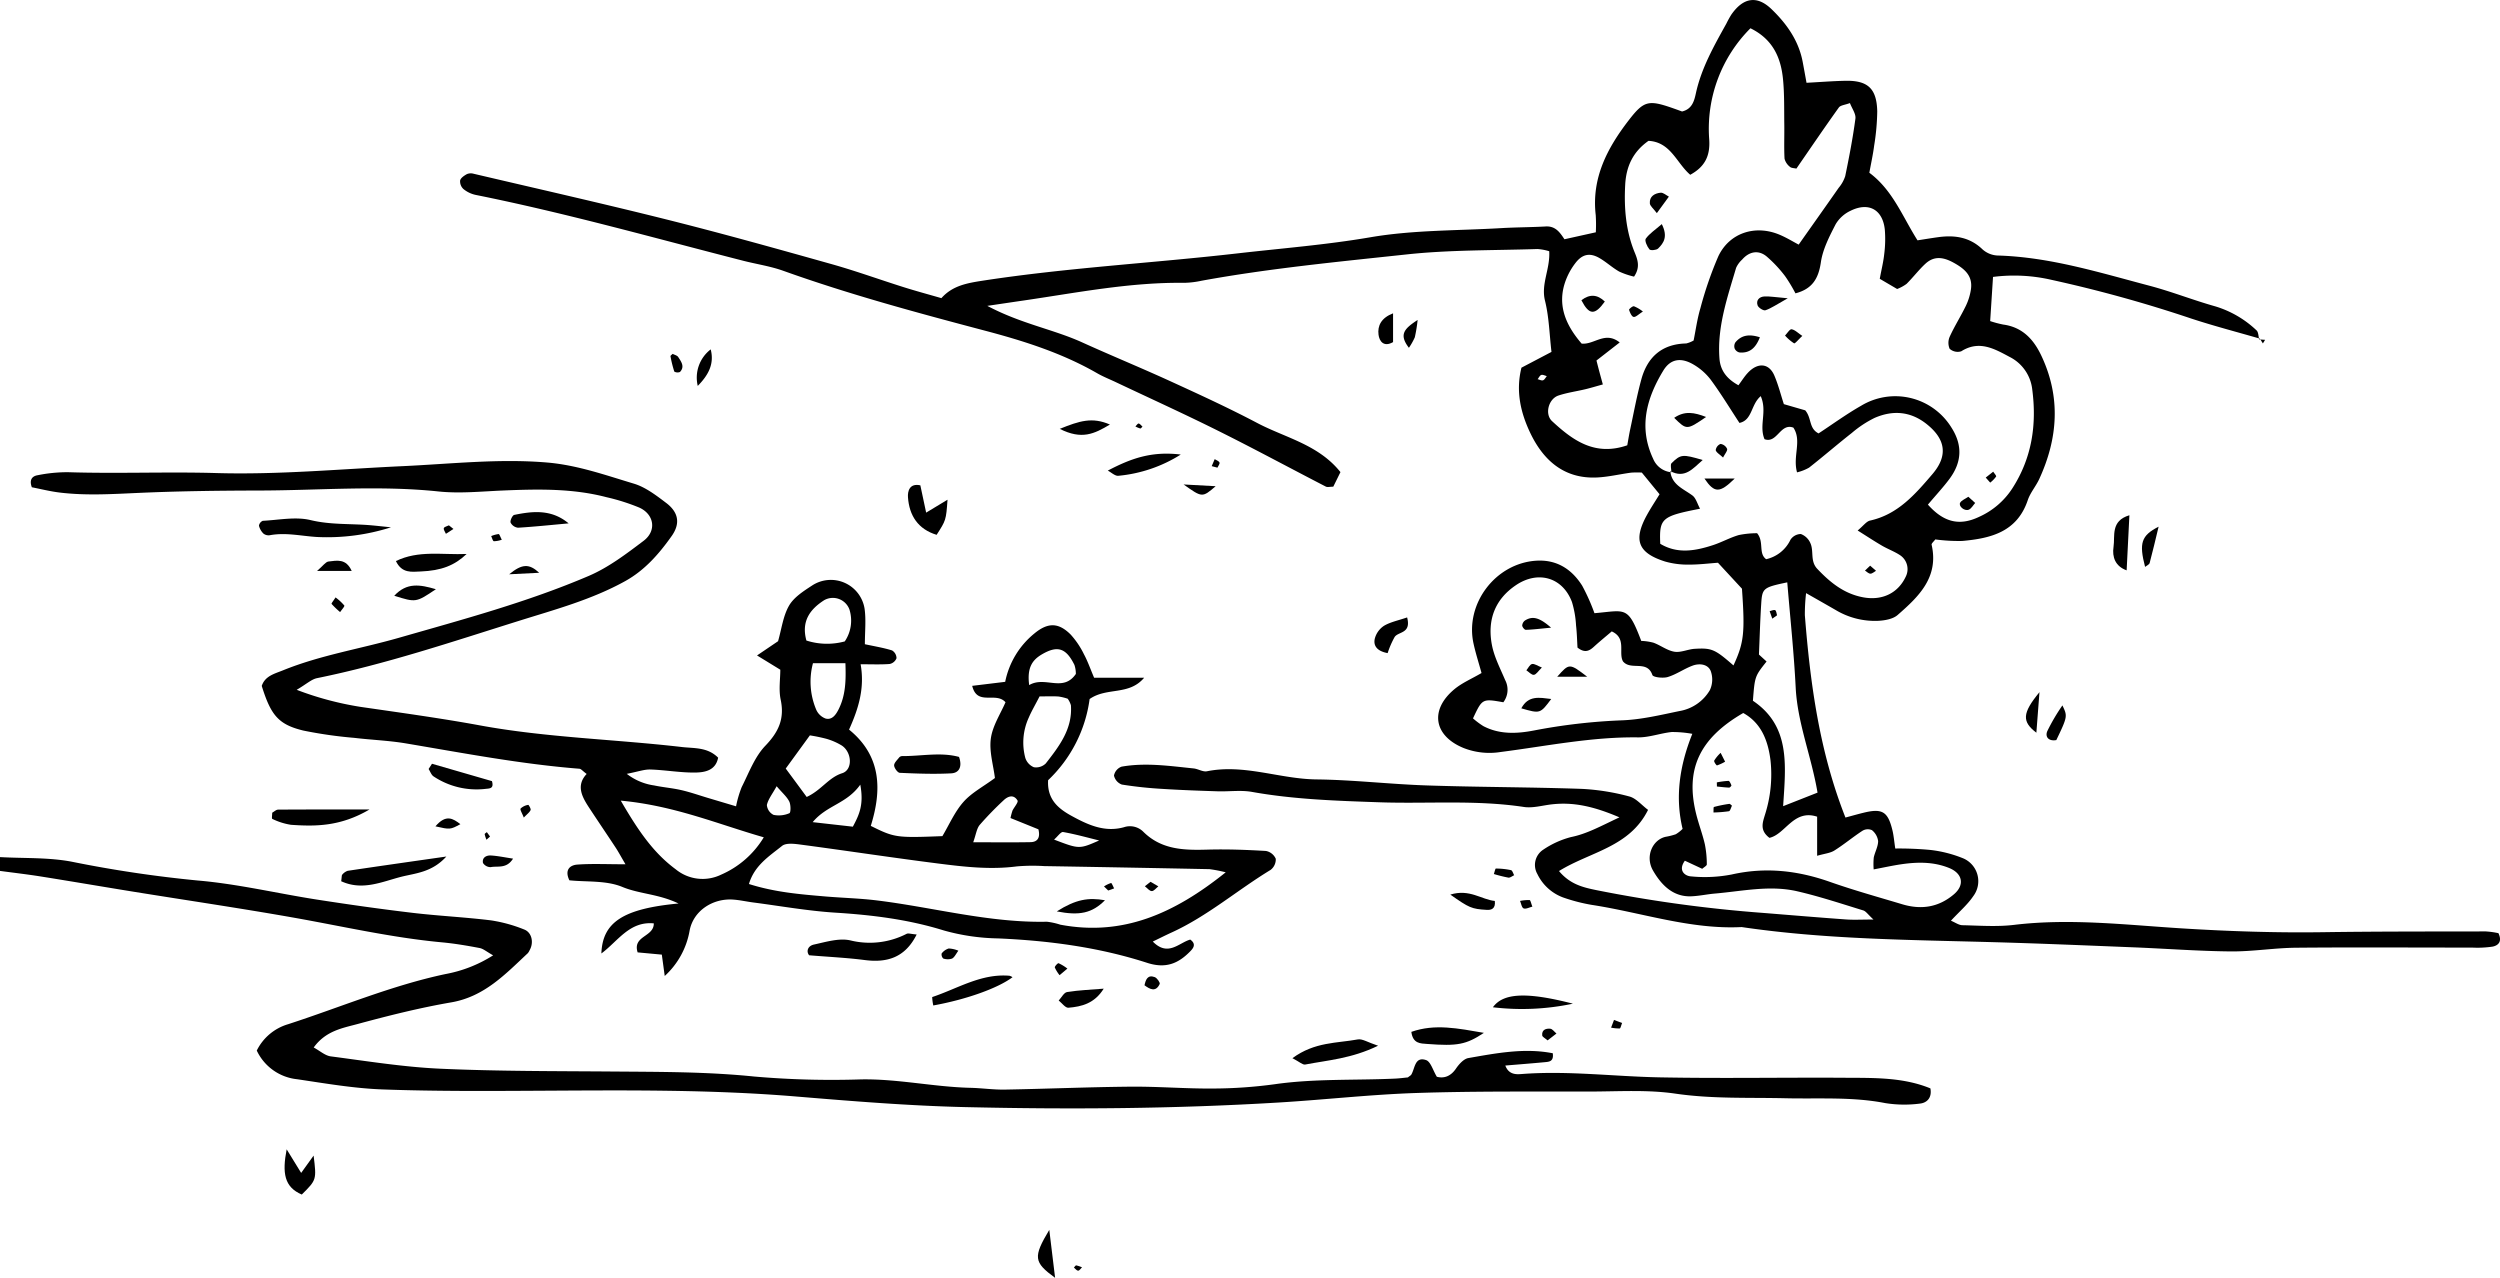 <svg xmlns="http://www.w3.org/2000/svg" width="634.347" height="324.231" viewBox="0 0 634.347 324.231">
  <g id="Group_112" data-name="Group 112" transform="translate(3412.843 1362.088)">
    <path id="Path_914" data-name="Path 914" d="M-3412.842-1277.9c6.091.346,12.307.041,18.248,1.178a310.878,310.878,0,0,0,31.979,4.766c10.113.868,20.093,3.262,30.157,4.831,8.061,1.255,16.146,2.4,24.247,3.363,6.642.79,13.343,1.1,19.979,1.919a37.275,37.275,0,0,1,8.38,2.307c1.991.749,2.5,3.361,1.395,5.262a3.188,3.188,0,0,1-.447.746c-5.711,5.337-11.035,11.036-19.423,12.485-8.024,1.387-15.96,3.376-23.823,5.508-3.815,1.033-8.055,1.728-11.093,5.947,1.594.86,2.894,2.066,4.324,2.252,9.254,1.209,18.513,2.713,27.814,3.131,14.572.656,29.179.6,43.771.713,11.938.1,23.852.046,35.778,1.263a226.745,226.745,0,0,0,27.13.736c9.372-.173,18.517,1.915,27.827,2.136,2.906.07,5.813.5,8.711.452,10.671-.191,21.341-.651,32.015-.744,6.938-.059,13.883.532,20.821.473a118.364,118.364,0,0,0,15.657-1.093c10.16-1.452,20.382-.956,30.57-1.428,1.152-.054,2.3-.214,3.22-.3.443-.365.749-.5.886-.742.93-1.609.868-4.629,3.735-3.65,1.17.4,1.73,2.594,2.726,4.229,1.811.47,3.5-.083,4.864-2.085.76-1.111,1.953-2.457,3.134-2.661,7.1-1.24,14.238-2.63,21.418-1.219.3,2.162-.992,2.165-2.1,2.271-3.185.3-6.375.548-9.942.847.9,2.441,2.965,2.242,4.182,2.149,11.7-.886,23.31.62,34.957.847,15.761.307,31.532,0,47.3.105,7.254.044,14.577-.124,21.421,2.695.449,2.392-.889,3.687-2.7,3.862a30.712,30.712,0,0,1-8.722-.124c-8.408-1.646-16.876-1.035-25.331-1.235-9.315-.22-18.613.191-27.949-1.173-7.166-1.046-14.574-.537-21.872-.527-14.6.021-29.21-.118-43.8.362-11.646.385-23.257,1.708-34.895,2.413-26.533,1.607-53.1,1.785-79.661,1.17-14.278-.333-28.551-1.5-42.792-2.682-21.842-1.821-43.707-1.591-65.585-1.47-13.139.075-26.293.147-39.418-.331-7.254-.261-14.487-1.521-21.692-2.588a12.762,12.762,0,0,1-10.247-7.277,12.924,12.924,0,0,1,7.933-6.68c13.3-4.317,26.23-9.824,39.974-12.736a33.865,33.865,0,0,0,12.064-4.746c-1.653-.922-2.485-1.676-3.426-1.854-3.151-.6-6.329-1.142-9.521-1.439-12.8-1.183-25.3-4.087-37.92-6.316-13.5-2.382-27.058-4.379-40.586-6.567-7.769-1.258-15.521-2.591-23.292-3.828-3.448-.55-6.923-.948-10.387-1.416Z" transform="translate(-0.001 133.291)" fill="#000"/>
    <path id="Path_915" data-name="Path 915" d="M-2910.967-1276.162c-5.822-1.692-11.7-3.216-17.457-5.11a338.523,338.523,0,0,0-35.376-9.8,42.159,42.159,0,0,0-14.882-.749l-.722,11.207a27.243,27.243,0,0,0,3.3.878c4.88.656,7.729,3.748,9.7,7.933,4.949,10.5,4.208,20.922-.54,31.247-.85,1.852-2.281,3.475-2.921,5.379-2.716,8.08-9.394,9.7-16.611,10.351a44.834,44.834,0,0,1-6.851-.39c-.386.535-1.008,1.023-.933,1.354,1.878,8.249-3.283,13.159-8.629,17.824-1.175,1.028-3.205,1.38-4.874,1.475a19.331,19.331,0,0,1-10.871-2.756c-2.219-1.279-4.45-2.544-7.48-4.272a46.089,46.089,0,0,0-.312,5.613c1.374,17.378,3.688,34.567,10.3,51.333,1.809-.483,3.157-.868,4.518-1.2,4.808-1.188,6.241-.354,7.4,4.422.334,1.374.445,2.806.722,4.637a85.962,85.962,0,0,1,8.85.356,31.52,31.52,0,0,1,8.373,2.131,6.3,6.3,0,0,1,2.58,9.586c-1.428,2.134-3.469,3.857-5.675,6.244,1.09.45,1.989,1.124,2.9,1.144,4.379.093,8.812.434,13.134-.088,14.288-1.715,28.507.021,42.691.9,11.961.744,23.878,1.136,35.846.958,13.715-.2,27.435-.168,41.152-.194a21.017,21.017,0,0,1,3.193.444c1.025,2.118-.029,3.115-1.465,3.41a26.274,26.274,0,0,1-5.21.246c-14.882.008-29.765-.1-44.644.036-5.533.049-11.067.987-16.593.938-8.168-.075-16.331-.7-24.5-1.031-11.955-.478-23.914-.989-35.874-1.32-21.284-.592-42.594-.708-63.725-3.828-13.032.656-25.329-3.674-37.977-5.619a44.141,44.141,0,0,1-6.789-1.708,11.746,11.746,0,0,1-7.078-6.133,4.624,4.624,0,0,1,1.482-6.174,22.7,22.7,0,0,1,7.042-3.2c4.054-.824,7.411-2.718,12.3-5.006-6.6-2.826-11.8-3.955-17.38-3.273-2.291.281-4.665.971-6.877.636-12.2-1.844-24.479-.76-36.713-1.188-10.788-.377-21.565-.716-32.243-2.627-2.82-.507-5.8-.062-8.707-.155-4.646-.15-9.29-.312-13.927-.607a102.3,102.3,0,0,1-10.408-1.106,3.153,3.153,0,0,1-2-2.286,3.021,3.021,0,0,1,1.917-2.255c6.1-1.083,12.2-.173,18.282.447,1.152.116,2.355.93,3.395.72,9.457-1.9,18.457,1.963,27.772,2.069s18.639,1.214,27.967,1.524c13.123.439,26.259.423,39.383.876a57.056,57.056,0,0,1,12.032,1.922c1.726.442,3.118,2.181,4.769,3.407-4.722,9.491-14.637,10.594-22.6,15.518,2.8,3.376,6.13,4.154,9.429,4.833a347.847,347.847,0,0,0,42.47,5.8c6.972.56,13.941,1.149,20.917,1.65,1.991.145,4,.023,6.98.023-1.4-1.276-1.9-2.1-2.6-2.315-5.564-1.708-11.106-3.552-16.769-4.859-6.946-1.6-13.921-.013-20.87.584-2.023.176-4.03.625-6.05.7-4.732.157-7.647-3.079-9.644-6.531-2.077-3.583-.127-7.853,3.229-8.577a16.153,16.153,0,0,0,2.54-.643,9.109,9.109,0,0,0,1.733-1.361c-1.909-7.895-.848-15.854,2.465-24.117a28.387,28.387,0,0,0-5.225-.46c-2.885.3-5.742,1.4-8.6,1.359-11.757-.15-23.227,2.224-34.789,3.707a17.969,17.969,0,0,1-9.4-1c-7.569-3.079-8.69-9.628-2.39-14.9,1.947-1.633,4.405-2.661,6.918-4.136-.689-2.521-1.49-4.986-2.036-7.5-2.2-10.093,5.6-20.344,15.9-21,5.216-.331,9.026,2.144,11.679,6.347a50.212,50.212,0,0,1,3.11,6.97c7.932-.667,8.45-2.01,11.876,7.034a13.881,13.881,0,0,1,3.112.46c1.809.666,3.459,1.981,5.3,2.284,1.63.269,3.416-.63,5.148-.736,4.371-.264,5.167.142,9.84,4.216,2.664-5.781,2.942-8.272,2.152-19.473-1.865-2.015-3.826-4.139-6.087-6.582-2.285.16-4.852.491-7.411.47a20.714,20.714,0,0,1-6.017-.785c-6.879-2.185-8.1-5.425-4.608-11.782.964-1.757,2.08-3.431,3.214-5.285l-4.5-5.5a21.947,21.947,0,0,0-2.721.018c-2.862.383-5.7,1.075-8.576,1.222-8.44.431-13.746-4.394-17.058-11.4-2.359-4.994-3.685-10.447-2.186-16.456,2.4-1.258,4.924-2.586,7.618-4-.52-4.423-.612-8.83-1.646-13-1.06-4.286,1.34-7.99,1.074-12.547a13.248,13.248,0,0,0-2.971-.561c-11.08.369-22.225.189-33.219,1.372-17.383,1.87-34.812,3.534-52.04,6.678a22.912,22.912,0,0,1-4.337.527c-13.8-.173-27.285,2.516-40.845,4.492-2.506.364-5.007.739-9.171,1.354,8.615,4.57,16.722,5.928,24.037,9.25,7.422,3.369,14.971,6.461,22.382,9.855,7.427,3.4,14.864,6.81,22.085,10.62,7.111,3.751,15.5,5.443,21.107,12.457l-1.821,3.7c-.845,0-1.478.191-1.9-.029-9.069-4.681-18.052-9.537-27.187-14.089-8.613-4.3-17.38-8.282-26.081-12.4-1.578-.749-3.218-1.392-4.73-2.26-8.922-5.135-18.6-8.2-28.493-10.813-17.194-4.547-34.368-9.176-51.139-15.18-3.272-1.173-6.781-1.687-10.168-2.552-22.6-5.781-45.065-12.129-67.961-16.724a7.28,7.28,0,0,1-3.054-1.48,2.638,2.638,0,0,1-.837-2.178c.158-.651,1.041-1.235,1.733-1.615a2.618,2.618,0,0,1,1.705-.08c16.453,3.865,32.942,7.587,49.333,11.7,13.859,3.479,27.629,7.334,41.387,11.2,6.175,1.733,12.217,3.929,18.337,5.859,3.051.961,6.14,1.8,9.617,2.8,2.852-3.2,6.533-3.826,10.7-4.464,21.366-3.271,42.934-4.428,64.364-6.885,11.264-1.292,22.568-2.175,33.8-4.1,10.857-1.86,22.072-1.664,33.131-2.315,3.779-.222,7.571-.214,11.352-.424,2.451-.137,3.58,1.472,4.745,3.247l7.964-1.767a38.515,38.515,0,0,0-.023-4.348c-1.1-9.411,2.928-17.029,8.4-24.115,3.811-4.934,4.988-5.19,11.19-3.023.812.284,1.62.581,2.314.832,2.6-.62,3.1-2.757,3.526-4.7,1.408-6.388,4.591-11.963,7.706-17.584a25.7,25.7,0,0,1,1.267-2.294c3.029-4.348,6.517-4.942,10.208-1.382,3.818,3.681,6.867,7.951,7.895,13.342.318,1.671.615,3.343.979,5.335,3.573-.191,6.709-.442,9.851-.506,5.692-.116,7.964,1.961,8.093,7.75a58.4,58.4,0,0,1-.777,8.662c-.294,2.3-.8,4.567-1.228,6.923,5.96,4.42,8.417,11.157,12.225,17.148,1.785-.277,3.469-.558,5.161-.793,4.229-.592,8.089-.054,11.364,3.115a6.129,6.129,0,0,0,3.776,1.529c13.286.375,25.854,4.322,38.533,7.662,5.631,1.485,11.082,3.655,16.692,5.231a26.137,26.137,0,0,1,10.486,6.094c.511.457.472,1.527.689,2.312Zm-149.605,33.612c.349,3.456,3.291,4.469,5.605,6.174.907.667,1.248,2.1,1.948,3.369-9.8,1.912-10.364,2.434-10.1,8.9,4.4,2.64,8.931,1.8,13.428.323,2.214-.726,4.288-1.9,6.518-2.544a23.143,23.143,0,0,1,4.63-.462c1.839,2.2.255,5.1,2.3,6.593a9.008,9.008,0,0,0,6.154-4.913,3.2,3.2,0,0,1,2.645-1.478,4.247,4.247,0,0,1,2.393,2.255c.981,2.043-.1,4.6,1.772,6.577,3.272,3.457,6.791,6.327,11.65,7.231,4.75.883,8.807-.995,10.8-5.231a4.247,4.247,0,0,0-1.4-5.43c-1.437-.963-3.11-1.56-4.613-2.434-1.92-1.119-3.775-2.345-6.187-3.859,1.46-1.2,2.206-2.312,3.149-2.521,7.07-1.558,11.47-6.7,15.814-11.775,4.022-4.7,3.354-8.876-1.444-12.7-4.086-3.26-8.565-3.578-13.166-1.6a27.6,27.6,0,0,0-5.818,3.831c-3.671,2.878-7.2,5.942-10.87,8.82a11.744,11.744,0,0,1-3.044,1.191c-1.151-4.113,1.287-7.985-.927-11.343-3.335-1.271-4.117,4.12-7.326,2.924-1.465-3.469.752-7.014-.961-10.917-2.539,2.144-2.085,6.079-5.4,6.792-2.459-3.749-4.694-7.445-7.246-10.907a15.015,15.015,0,0,0-4.485-3.949c-3.13-1.809-5.786-1.406-7.6,1.594-4.231,6.969-6.324,14.358-2.575,22.338a5.559,5.559,0,0,0,4.639,3.449Zm65.372,8.507c4.015,4.495,7.993,5.456,12.925,3.128a19.575,19.575,0,0,0,8.486-7.241c4.988-7.74,6.233-16.195,5.058-25.125a10.525,10.525,0,0,0-5.771-8.261c-3.895-2.085-7.713-4.271-12.257-1.4a3.044,3.044,0,0,1-2.933-.654,3.872,3.872,0,0,1,.08-3.185c1.209-2.635,2.78-5.1,4.046-7.719a14.62,14.62,0,0,0,1.273-4.126c.524-3.459-1.568-5.239-4.335-6.776-2.575-1.431-4.965-1.85-7.22.243-1.705,1.578-3.118,3.461-4.77,5.1a10.16,10.16,0,0,1-2.395,1.3c-1.454-.853-2.883-1.692-4.409-2.586.447-2.4.94-4.366,1.145-6.357a29.875,29.875,0,0,0,.142-6.094c-.527-5.1-4.071-7.094-8.683-4.818a8.672,8.672,0,0,0-3.781,3.4c-1.581,3.076-3.273,6.326-3.762,9.674-.6,4.136-2.186,6.778-6.453,7.884a37.755,37.755,0,0,0-2.624-4.356,32.211,32.211,0,0,0-4.733-5.042c-2.063-1.677-4.389-1.214-6.166.829a6.476,6.476,0,0,0-1.535,2.1c-2.211,7.528-4.84,15-4.22,23.04.24,3.09,1.949,5.185,4.814,6.753.917-1.235,1.526-2.222,2.3-3.064,2.552-2.808,5.458-2.591,6.822.625,1.008,2.371,1.64,4.9,2.4,7.228l5.427,1.573c1.692,2,.871,4.573,3.382,5.856,3.508-2.3,7.017-4.864,10.765-7a16.743,16.743,0,0,1,22.974,5.554c2.864,4.5,2.583,8.788-.491,12.947C-2991.252-1238.513-2993.043-1236.6-2995.2-1234.044Zm-45.031-120.872a36.071,36.071,0,0,0-10.476,28.039c.346,4.42-1.167,7.146-4.8,9.137-3.49-2.979-4.937-8.305-10.595-8.61-3.916,2.754-5.665,6.453-5.912,11.155-.315,5.908.155,11.669,2.409,17.158.822,2,1.408,3.808-.162,6.138a19.733,19.733,0,0,1-3.762-1.279c-1.764-1-3.28-2.434-5.04-3.444-2.472-1.421-4.381-.953-6.1,1.312a16.91,16.91,0,0,0-1.826,2.958c-3.219,6.737-.966,12.351,3.428,17.45,3.229.323,5.924-3.252,9.659-.294-2.054,1.6-3.929,3.053-5.895,4.585.227.878.434,1.7.65,2.524.281,1.049.571,2.1.967,3.547-1.765.486-3.1.894-4.454,1.219-2.263.54-4.593.858-6.789,1.586-2.547.842-3.573,4.717-1.638,6.51,5.239,4.854,10.834,8.972,19.083,6.123.229-1.271.446-2.679.744-4.066.919-4.257,1.689-8.558,2.849-12.749,1.568-5.65,5.268-8.889,11.354-9.023a7.012,7.012,0,0,0,1.883-.749c.532-2.6.907-5.464,1.723-8.194a93.364,93.364,0,0,1,4.539-13.154c2.813-5.968,9.356-8.086,15.516-5.51,1.818.76,3.516,1.813,4.883,2.527,3.5-4.97,6.845-9.675,10.146-14.407a8.828,8.828,0,0,0,1.663-2.968c1-4.841,1.94-9.7,2.589-14.6.158-1.2-.871-2.55-1.393-3.942-1.268.48-2.4.548-2.815,1.126-3.666,5.12-7.205,10.333-10.775,15.508-.578-.145-1.276-.116-1.63-.452a3.836,3.836,0,0,1-1.374-2.072c-.152-2.9-.021-5.823-.062-8.734-.054-3.787.047-7.592-.317-11.354C-3032.485-1347.352-3034.457-1352.085-3040.232-1354.916Zm-16.642,211.223c-1.8,2.485.025,3.865,1.493,3.97a35.93,35.93,0,0,0,10.388-.473c8.559-1.933,16.729-1.016,24.905,1.865,6.04,2.128,12.225,3.846,18.362,5.686,4.792,1.436,9.2.814,13.128-2.531,2.749-2.343,2.247-5.275-1.263-6.688-3.922-1.581-7.99-1.524-12.075-.93-2.214.323-4.4.811-7.031,1.307a17.423,17.423,0,0,1,.028-3.043c.31-1.4,1.1-2.761,1.105-4.141a4.255,4.255,0,0,0-1.573-2.777,2.606,2.606,0,0,0-2.387.15c-2.437,1.583-4.679,3.472-7.138,5.017-1.064.672-2.48.785-4.379,1.338v-9.922c-6-1.956-8.011,4.441-12.1,5.371-2.552-1.917-1.7-3.95-1.149-5.823a33.574,33.574,0,0,0,1.418-13.839c-.625-4.981-2.324-9.478-6.92-12.015-11.2,6.481-14.769,14.392-11.917,25.727.638,2.539,1.584,5.007,2.173,7.556a26.014,26.014,0,0,1,.5,5.13c.009.341-.713.706-1.162,1.119Zm-53.758-36.115a19.724,19.724,0,0,0,2.616,1.956c4.09,2.157,8.51,1.95,12.795,1.126a147.6,147.6,0,0,1,22.431-2.589c4.88-.183,9.75-1.361,14.567-2.356a11.069,11.069,0,0,0,7.69-5.3,6.332,6.332,0,0,0,.215-4.867c-.721-1.754-2.862-1.987-4.575-1.359-2.168.8-4.12,2.224-6.313,2.891-1.2.367-3.71.075-3.911-.509-1.344-3.909-5.448-1.036-7.455-3.454-1.23-2.2.98-5.864-2.853-7.608-1.444,1.235-3.01,2.506-4.5,3.865-1.162,1.064-2.307,1.733-4.192.243-.1-1.627-.14-3.63-.367-5.606a25.079,25.079,0,0,0-1.041-5.97c-2.358-6.252-8.579-8.044-14.18-4.286-5.477,3.679-7.306,8.974-6.13,15.177.584,3.074,2.118,5.98,3.354,8.907a5.275,5.275,0,0,1-.45,5.65C-3108.274-1184.84-3108.274-1184.84-3110.631-1179.808Zm71.024-4.472c9.565,6.451,8.334,16.319,7.67,26.748l8.726-3.438c-1.562-9.256-5.089-17.634-5.543-26.66-.447-8.9-1.4-17.768-2.137-26.693-6.058,1.276-6.354,1.459-6.605,5.352-.276,4.327-.395,8.664-.581,12.963l1.933,1.769C-3039.126-1190.477-3039.126-1190.477-3039.607-1184.28Zm-52.293-82.376c-.474-.114-1.011-.421-1.4-.292s-.628.7-.933,1.075c.462.108.992.408,1.371.279C-3092.466-1265.73-3092.213-1266.281-3091.9-1266.656Z" transform="translate(71.545 0)" fill="#000"/>
    <path id="Path_916" data-name="Path 916" d="M-3248.97-1186.153l-.738-5.42-6.136-.568c-1.346-4.265,4.146-3.865,4.1-7.362-6.185-.581-9.075,4.5-13.3,7.638.285-7.943,5.544-11.359,19.576-12.681-5.109-2.444-9.937-2.405-14.252-4.2-4.084-1.7-9.069-1.225-13.446-1.684-1.28-2.679.182-3.852,2-3.986,3.735-.274,7.5-.08,12.237-.08-1.139-1.943-1.768-3.124-2.5-4.24-2.236-3.4-4.53-6.771-6.765-10.178-1.819-2.772-3.3-5.616-.584-8.5-1-.733-1.4-1.289-1.847-1.323-14.828-1.173-29.411-3.973-44.048-6.435-4.3-.726-8.7-.876-13.043-1.4a110.7,110.7,0,0,1-12.971-1.857c-6.312-1.532-8.23-3.9-10.535-11.325.845-2.544,3.222-3.074,5.363-3.945,9.5-3.867,19.636-5.453,29.432-8.264,16.245-4.66,32.605-9.042,48.17-15.7,5.007-2.142,9.538-5.588,13.929-8.91,3.349-2.529,2.7-6.709-1.092-8.427a51.931,51.931,0,0,0-8.313-2.635c-8.579-2.25-17.326-2.074-26.091-1.71-5.521.227-11.106.821-16.56.25-15.153-1.589-30.284-.266-45.419-.237-10.2.021-20.411.147-30.6.6-6.7.3-13.385.726-20.062-.083-2.5-.3-4.955-.93-7.094-1.343-.821-2.227.455-2.878,1.434-3.051a38.08,38.08,0,0,1,7.766-.772c12.542.4,25.076-.15,37.634.217,15.706.457,31.47-1.026,47.2-1.749,12.229-.561,24.425-1.963,36.7-.927,7.634.643,14.79,3.193,22.013,5.36,2.963.891,5.668,2.971,8.2,4.887,3.085,2.33,3.707,5.162,1.39,8.427-3.175,4.474-6.771,8.635-11.761,11.407-8.492,4.712-17.8,7.218-26.942,10.083-16.948,5.308-33.8,11-51.265,14.549-1.429.292-2.671,1.5-5.17,2.96a79.952,79.952,0,0,0,16.247,4.338c10.093,1.47,20.206,2.847,30.235,4.688,16.956,3.116,34.184,3.508,51.249,5.49,3.16.367,6.489,0,9.207,2.7-.612,3.257-3.374,3.75-5.841,3.779-3.771.047-7.546-.648-11.325-.772-1.583-.052-3.187.558-6.012,1.1a14.572,14.572,0,0,0,6.926,2.939c2.281.483,4.627.664,6.9,1.186s4.479,1.3,6.714,1.969,4.461,1.33,7.189,2.144a27.385,27.385,0,0,1,1.426-4.867c1.831-3.617,3.3-7.686,6.019-10.514,3.385-3.521,4.894-6.872,3.875-11.682-.526-2.49-.093-5.185-.093-7.595l-5.905-3.622,5.337-3.614c.889-3.082,1.266-6.376,2.78-9.013,1.224-2.129,3.673-3.694,5.841-5.107a8.664,8.664,0,0,1,13.337,5.916c.391,2.823.067,5.748.067,8.969,2.47.532,4.728.9,6.89,1.571a2.332,2.332,0,0,1,1.139,1.979,2.365,2.365,0,0,1-1.73,1.465c-2.3.178-4.614.07-7.378.07,1.075,6.05-.524,11.232-2.935,16.58,8.29,6.727,8.326,15.425,5.516,24.43,6.029,2.994,6.489,3.056,18.168,2.6,1.724-2.888,3.112-6.153,5.342-8.675,2.069-2.341,5.035-3.888,7.988-6.068-.4-3.268-1.493-6.774-1.031-10.062.458-3.252,2.485-6.288,3.715-9.166-2.482-2.779-7.179,1.054-8.452-4.162l8.372-1.018a21.157,21.157,0,0,1,7.394-12.258c3.4-2.818,6.12-2.852,9.235.277a21.316,21.316,0,0,1,3.366,5.006c.955,1.77,1.617,3.7,2.57,5.937h12.694c-3.862,4.588-9.435,2.33-13.836,5.4a34.734,34.734,0,0,1-10.532,20.6c-.271,4.794,2.475,7.148,5.965,9.059,4.156,2.281,8.391,4.224,13.278,2.87a4.784,4.784,0,0,1,4.869,1.109c4.624,4.616,10.338,4.75,16.3,4.577,4.945-.145,9.91.049,14.852.336a3.416,3.416,0,0,1,2.5,1.984,3.341,3.341,0,0,1-1.327,2.834c-8.466,5.146-16.024,11.733-25.118,15.88-1.542.705-3.058,1.47-4.755,2.289,3.854,3.935,6.623.308,9.5-.5,1.65,1.165.708,2.255-.008,2.986-3.03,3.105-6.213,4.444-10.928,2.917-12.247-3.96-24.987-5.645-37.821-6.2a53.87,53.87,0,0,1-13.788-2.023c-8.977-2.79-18.152-3.924-27.5-4.51-6.972-.437-13.893-1.684-20.836-2.586-1.729-.222-3.446-.625-5.18-.736-5.123-.323-10,2.842-10.961,7.853A20.29,20.29,0,0,1-3248.97-1186.153Zm142.342-26.306a34.2,34.2,0,0,0-4.126-.8q-20.947-.423-41.9-.775a47.724,47.724,0,0,0-6.984.075c-6.72.881-13.369.106-19.987-.736-11.537-1.465-23.035-3.221-34.562-4.756-1.674-.222-3.958-.561-5.027.3-3.206,2.588-6.993,4.918-8.386,9.661,6.627,2.1,12.977,2.609,19.315,3.152,4.348.372,8.724.473,13.051,1,14.418,1.762,28.559,5.732,43.244,5.42a17.2,17.2,0,0,1,3.395.747C-3132.812-1196.189-3119.75-1201.924-3106.628-1212.458Zm-153.494-18.186c4.381,7.533,8.2,13.175,13.95,17.429a10.746,10.746,0,0,0,11.506,1.354,23.615,23.615,0,0,0,10.829-9.478C-3235.594-1224.714-3246.516-1229.382-3260.123-1230.645Zm106.264-26.448c-1.183,2.3-2.071,3.8-2.743,5.381a15.131,15.131,0,0,0-.876,10.222,3.818,3.818,0,0,0,2.165,2.366,3.5,3.5,0,0,0,3.025-.956c3.394-4.348,6.822-8.76,6.38-14.774a5.612,5.612,0,0,0-.811-1.648,13,13,0,0,0-2.328-.563C-3150.469-1257.162-3151.906-1257.093-3153.859-1257.093Zm-59.09,25.515c3.738-1.72,5.521-4.916,9-6.024,2.762-.876,2.483-5.368-.129-7.047a16.105,16.105,0,0,0-3.864-1.684,41.384,41.384,0,0,0-4.2-.873l-6.125,8.419C-3216.425-1236.3-3214.9-1234.23-3212.949-1231.577Zm51.712,5.347a17.189,17.189,0,0,1,.509-1.9c.444-.881,1.534-2.116,1.274-2.55-.969-1.61-2.426-1.121-3.57-.013a82.869,82.869,0,0,0-6.017,6.2c-.783.938-.933,2.4-1.653,4.412,5.425,0,9.984.062,14.541-.028,1.738-.036,2.537-1.085,2-3.255C-3156.266-1224.22-3158.583-1225.158-3161.237-1226.23Zm-42.051-44.818a9.417,9.417,0,0,0,1.187-8.086,4.477,4.477,0,0,0-6.386-2.387c-3.664,2.34-5.873,5.391-4.537,10.253A17.161,17.161,0,0,0-3203.288-1271.048Zm-8.067,5.523a18.208,18.208,0,0,0,.842,11.847,4.194,4.194,0,0,0,2.349,2.2c1.581.418,2.537-.84,3.231-2.178,1.894-3.663,1.966-7.533,1.809-11.87Zm54.861,5.564c4.051-2.4,8.563,1.93,11.842-2.829a7.305,7.305,0,0,0-.362-2.289c-2.131-4.322-4.3-4.986-8.222-2.7C-3155.687-1266.356-3157.08-1264.406-3156.494-1259.96Zm-42.856,25.262c-3.465,4.887-8.491,5.182-12.077,9.512l10.193,1.149C-3199.612-1227.087-3198.413-1229.616-3199.35-1234.7Zm60.608,14.161c-3.04-.746-6.062-1.6-9.142-2.141-.565-.1-1.356,1.1-2.295,1.919C-3143.8-1218.33-3143.8-1218.312-3138.742-1220.537Zm-81.831-13.766c-1.107,2.015-2.167,3.315-2.479,4.774a3.061,3.061,0,0,0,1.7,2.5,6.683,6.683,0,0,0,4.021-.429c.361-.147.375-2.113-.039-2.956C-3217.976-1231.634-3219.113-1232.59-3220.573-1234.3Z" transform="translate(4.795 71.71)" fill="#000"/>
    <path id="Path_917" data-name="Path 917" d="M-3353.9-1308.92a53.371,53.371,0,0,1-18.78,2.454c-3.983-.24-7.926-1.2-11.956-.449a2.1,2.1,0,0,1-1.625-.413,4.174,4.174,0,0,1-1.139-2.007,1.6,1.6,0,0,1,.971-1.238c4.054-.2,8.311-1.1,12.118-.181,5.183,1.25,10.326.863,15.469,1.328C-3357.2-1309.276-3355.549-1309.09-3353.9-1308.92Z" transform="translate(40.267 80.634)" fill="#000"/>
    <path id="Path_918" data-name="Path 918" d="M-3305.847-1270.146c-2.905,5.831-7.444,7.228-13.167,6.487-4.513-.584-9.075-.793-14.117-1.212-.755-.925-.432-2.366,1.255-2.73,3.046-.659,6.4-1.71,9.262-1.033a20.451,20.451,0,0,0,14.221-1.684C-3307.96-1270.529-3307.3-1270.262-3305.847-1270.146Z" transform="translate(125.598 145.174)" fill="#000"/>
    <path id="Path_919" data-name="Path 919" d="M-3379.33-1271.688c.165-1.142.108-1.516.267-1.666a3.077,3.077,0,0,1,1.376-.976c7.934-1.186,15.875-2.312,25.041-3.627-3.653,4.027-7.814,4.224-11.366,5.12C-3368.9-1271.6-3373.893-1269.182-3379.33-1271.688Z" transform="translate(53.061 133.202)" fill="#000"/>
    <path id="Path_920" data-name="Path 920" d="M-3308.552-1287.362c.857,2.395.09,4.055-1.961,4.167-4.345.233-8.717.065-13.068-.131-.541-.023-1.4-1.189-1.437-1.863-.035-.651.771-1.374,1.264-2.02a1.083,1.083,0,0,1,.762-.364C-3318.136-1287.538-3313.233-1288.638-3308.552-1287.362Z" transform="translate(139.05 117.334)" fill="#000"/>
    <path id="Path_921" data-name="Path 921" d="M-3361.386-1282.575c-7.35,4.314-13.624,4.325-19.922,3.885a16.611,16.611,0,0,1-4.733-1.5c-.186-.072-.022-1.025-.025-1.57.5-.271.992-.775,1.49-.78C-3377.446-1282.593-3370.316-1282.575-3361.386-1282.575Z" transform="translate(42.293 125.887)" fill="#000"/>
    <path id="Path_922" data-name="Path 922" d="M-3285.9-1255.211c5.643-4.169,11.325-3.784,16.59-4.763,1.147-.215,2.512.736,5.144,1.6-6.778,3.291-12.748,3.666-18.5,4.774C-3283.29-1253.482-3284.09-1254.275-3285.9-1255.211Z" transform="translate(200.994 161.627)" fill="#000"/>
    <path id="Path_923" data-name="Path 923" d="M-3373.954-1305.837c5.728-2.8,11.726-1.534,17.943-1.8-3.068,2.924-6.425,4.232-11.647,4.441C-3369.9-1303.109-3372.437-1302.641-3373.954-1305.837Z" transform="translate(61.572 86.112)" fill="#000"/>
    <path id="Path_924" data-name="Path 924" d="M-3320.99-1258.669a12.53,12.53,0,0,1-.276-2.132c6.44-2.139,12.41-6.016,19.6-5.406a2.533,2.533,0,0,1,.777.369C-3304.48-1263.108-3312.54-1260.191-3320.99-1258.669Z" transform="translate(144.957 151.705)" fill="#000"/>
    <path id="Path_925" data-name="Path 925" d="M-3245.9-1262.24a62.309,62.309,0,0,1-20.3.912C-3263.623-1264.934-3257.733-1265.29-3245.9-1262.24Z" transform="translate(232.167 154.823)" fill="#000"/>
    <path id="Path_926" data-name="Path 926" d="M-3316.381-1301.793c-4.7-1.428-6.941-4.864-7.27-9.522-.108-1.521.375-3.64,3.139-3.038l1.473,6.926,5.425-3.278C-3313.988-1305.461-3314.025-1305.471-3316.381-1301.793Z" transform="translate(141.196 75.413)" fill="#000"/>
    <path id="Path_927" data-name="Path 927" d="M-3255.806-1259.78c-4.521,3-6.729,3.4-14.4,2.816-1.687-.129-3.622-.044-4.012-3.066C-3268.234-1262.144-3262.36-1260.906-3255.806-1259.78Z" transform="translate(219.488 159.767)" fill="#000"/>
    <path id="Path_928" data-name="Path 928" d="M-3304.033-1313.229c5.747-3,10.968-4.991,18.517-4.074a35.822,35.822,0,0,1-15.83,5.389C-3302.183-1311.821-3303.134-1312.764-3304.033-1313.229Z" transform="translate(172.278 70.551)" fill="#000"/>
    <path id="Path_929" data-name="Path 929" d="M-3347.951-1308.929c-4.278.39-8.554.84-12.839,1.1a2.4,2.4,0,0,1-1.881-1.294c-.177-.514.462-1.863.924-1.958C-3357.011-1312.058-3352.273-1312.543-3347.951-1308.929Z" transform="translate(79.39 79.643)" fill="#000"/>
    <path id="Path_930" data-name="Path 930" d="M-3369.886-1287.07c5.112,1.483,10.222,2.963,15.216,4.409.584,2-.664,1.844-1.744,1.979a19.667,19.667,0,0,1-13.037-3.156c-.595-.367-.869-1.253-1.292-1.9Z" transform="translate(66.655 118.776)" fill="#000"/>
    <path id="Path_931" data-name="Path 931" d="M-3384.363-1249.2l3.677,5.986c.994-1.379,1.949-2.71,3.161-4.394.754,6.148.754,6.148-3,9.881C-3384.98-1239.623-3385.525-1243.2-3384.363-1249.2Z" transform="translate(44.258 178.74)" fill="#000"/>
    <path id="Path_932" data-name="Path 932" d="M-3201.167-1311.48c-.262,5.239-.47,9.458-.7,13.986-2.864-1.028-3.717-3.355-3.327-5.947C-3204.769-1306.236-3206-1310.028-3201.167-1311.48Z" transform="translate(328.635 80.128)" fill="#000"/>
    <path id="Path_933" data-name="Path 933" d="M-3297.431-1264.979c-2.346,3.779-5.616,4.559-8.967,4.841-.762.062-1.635-1.183-2.456-1.829.705-.749,1.327-2.028,2.131-2.154C-3303.659-1264.61-3300.533-1264.726-3297.431-1264.979Z" transform="translate(164.644 153.752)" fill="#000"/>
    <path id="Path_934" data-name="Path 934" d="M-3269.548-1301.443c1.093,4.146-2.211,3.542-3.169,4.968a22.815,22.815,0,0,0-1.774,4.089c-2.6-.481-3.7-1.808-3.253-3.7a5.6,5.6,0,0,1,2.33-3.232C-3273.789-1300.283-3271.815-1300.663-3269.548-1301.443Z" transform="translate(213.746 96.019)" fill="#000"/>
    <path id="Path_935" data-name="Path 935" d="M-3344.167-1318.5a9.029,9.029,0,0,1,3.285-9.271C-3339.9-1323.981-3341.579-1321.139-3344.167-1318.5Z" transform="translate(108.372 54.334)" fill="#000"/>
    <path id="Path_936" data-name="Path 936" d="M-3308.011-1241.287c.568,4.686.992,8.187,1.475,12.167C-3311.979-1233.085-3312.154-1234.361-3308.011-1241.287Z" transform="translate(161.412 191.263)" fill="#000"/>
    <path id="Path_937" data-name="Path 937" d="M-3273.722-1331.312v7.305c-2.41,1.372-3.487-.279-3.688-1.878C-3277.7-1328.142-3276.743-1330.147-3273.722-1331.312Z" transform="translate(214.353 48.727)" fill="#000"/>
    <path id="Path_938" data-name="Path 938" d="M-3308.751-1318.647c5.024-2.033,8.232-3.059,12.732-1.1C-3300.015-1317.363-3303.144-1315.828-3308.751-1318.647Z" transform="translate(164.806 65.38)" fill="#000"/>
    <path id="Path_939" data-name="Path 939" d="M-3270.387-1273.945c4.882-1.511,7.9,1.276,11.289,1.612.24,2.023-.94,2.333-2.046,2.265C-3265.017-1270.3-3265.618-1270.592-3270.387-1273.945Z" transform="translate(225.549 138.851)" fill="#000"/>
    <path id="Path_940" data-name="Path 940" d="M-3372.912-1304.422h-8.788c1.509-1.284,2.154-2.3,2.909-2.39C-3376.675-1307.051-3374.36-1307.638-3372.912-1304.422Z" transform="translate(49.308 87.2)" fill="#000"/>
    <path id="Path_941" data-name="Path 941" d="M-3374.118-1301.984c3.2-3.441,6.522-2.847,10.565-1.661C-3368.6-1300.251-3368.6-1300.251-3374.118-1301.984Z" transform="translate(61.313 91.063)" fill="#000"/>
    <path id="Path_942" data-name="Path 942" d="M-3201.665-1300.159c-1.553-6.017-1-7.931,3.433-10.2-.809,3.338-1.485,6.29-2.273,9.215C-3200.614-1300.737-3201.264-1300.481-3201.665-1300.159Z" transform="translate(333.111 81.909)" fill="#000"/>
    <path id="Path_943" data-name="Path 943" d="M-3210.414-1294.1c-.349,4.57-.559,7.28-.788,10.292C-3214.857-1286.608-3214.853-1288.706-3210.414-1294.1Z" transform="translate(315.064 107.637)" fill="#000"/>
    <path id="Path_944" data-name="Path 944" d="M-3209.346-1284c-1.854.349-2.916-.731-2.3-2.247a48.989,48.989,0,0,1,3.847-6.551C-3206.525-1290.093-3206.424-1290.059-3209.346-1284Z" transform="translate(318.271 109.699)" fill="#000"/>
    <path id="Path_945" data-name="Path 945" d="M-3296.586-1314.5l8.135.442C-3291.855-1311.135-3291.855-1311.135-3296.586-1314.5Z" transform="translate(184.069 75.34)" fill="#000"/>
    <path id="Path_946" data-name="Path 946" d="M-3370.074-1279.695c2.689-3.151,4.462-1.984,6.332-.553C-3366.333-1278.852-3366.333-1278.852-3370.074-1279.695Z" transform="translate(67.716 127.282)" fill="#000"/>
    <path id="Path_947" data-name="Path 947" d="M-3357.75-1277.258c-1.659,2.653-3.88,1.8-5.668,2.159a2.281,2.281,0,0,1-1.958-1.054c-.279-1.374.86-1.976,2.028-1.9C-3361.578-1277.948-3359.822-1277.568-3357.75-1277.258Z" transform="translate(75.087 133.037)" fill="#000"/>
    <path id="Path_948" data-name="Path 948" d="M-3346.436-1327.331c.48.259,1.145.4,1.405.8.757,1.165,1.739,2.433.449,3.8a1.656,1.656,0,0,1-1.434-.1,29.874,29.874,0,0,1-.969-3.9C-3347.015-1326.881-3346.629-1327.124-3346.436-1327.331Z" transform="translate(104.27 55.03)" fill="#000"/>
    <path id="Path_949" data-name="Path 949" d="M-3260.957-1275.08c-.5.219-1.025.674-1.478.607a36.031,36.031,0,0,1-3.677-.914c.174-.486.349-1.392.514-1.39a18.742,18.742,0,0,1,3.84.406C-3261.412-1276.291-3261.22-1275.529-3260.957-1275.08Z" transform="translate(232.319 135.073)" fill="#000"/>
    <path id="Path_950" data-name="Path 950" d="M-3271.424-1330.661a37.107,37.107,0,0,1-.71,4.394,16.255,16.255,0,0,1-1.5,2.671C-3276.25-1327-3274.788-1328.45-3271.424-1330.661Z" transform="translate(218.286 49.758)" fill="#000"/>
    <path id="Path_951" data-name="Path 951" d="M-3260.407-1272c-.791.186-1.654.674-2.225.439-.48-.2-.617-1.229-.909-1.891a10.841,10.841,0,0,1,2.428-.217C-3260.87-1273.636-3260.722-1272.776-3260.407-1272Z" transform="translate(236.388 139.965)" fill="#000"/>
    <path id="Path_952" data-name="Path 952" d="M-3316.074-1268.35c-.615.808-.972,1.671-1.6,1.994a3.47,3.47,0,0,1-2.242-.015,1.447,1.447,0,0,1-.405-1.268,3.524,3.524,0,0,1,1.8-1.274A7.094,7.094,0,0,1-3316.074-1268.35Z" transform="translate(146.408 147.493)" fill="#000"/>
    <path id="Path_953" data-name="Path 953" d="M-3306.043-1266.109l-1.979,1.669a8.75,8.75,0,0,1-1.209-1.948c-.083-.256.744-1.152.948-1.088A11.066,11.066,0,0,1-3306.043-1266.109Z" transform="translate(164.037 149.793)" fill="#000"/>
    <path id="Path_954" data-name="Path 954" d="M-3300.426-1263.927c.3-1.413.788-2.754,2.6-2.074.586.22,1.412,1.408,1.255,1.744C-3297.566-1262.132-3299.018-1262.891-3300.426-1263.927Z" transform="translate(177.988 151.845)" fill="#000"/>
    <path id="Path_955" data-name="Path 955" d="M-3379.262-1303.408a13.031,13.031,0,0,1,2.222,2.053c.145.207-.683,1.1-1.062,1.672a21.345,21.345,0,0,1-2.161-2.072C-3380.373-1301.884-3379.763-1302.6-3379.262-1303.408Z" transform="translate(51.561 92.908)" fill="#000"/>
    <path id="Path_956" data-name="Path 956" d="M-3360.875-1279.805c-.418-1.121-1.016-2.007-.8-2.3a3.594,3.594,0,0,1,1.935-.925c.091-.023.724.995.589,1.315C-3359.4-1281.128-3360.027-1280.7-3360.875-1279.805Z" transform="translate(80.939 125.169)" fill="#000"/>
    <path id="Path_957" data-name="Path 957" d="M-3292.373-1314.831c-.486-.129-.969-.256-1.452-.383l.754-1.775c.429.277,1.062.47,1.222.858C-3291.722-1315.82-3292.174-1315.272-3292.373-1314.831Z" transform="translate(188.44 71.406)" fill="#000"/>
    <path id="Path_958" data-name="Path 958" d="M-3361.9-1308.2a6.232,6.232,0,0,1-2.01.382c-.284-.039-.46-.842-.685-1.3a7.228,7.228,0,0,1,1.892-.517C-3362.493-1309.632-3362.269-1308.872-3361.9-1308.2Z" transform="translate(76.384 83.058)" fill="#000"/>
    <path id="Path_959" data-name="Path 959" d="M-3355.21-1304.783l-7.62.382C-3359.524-1307.115-3357.739-1307.118-3355.21-1304.783Z" transform="translate(79.183 88.031)" fill="#000"/>
    <path id="Path_960" data-name="Path 960" d="M-3251.805-1261.125c-.25.609-.39,1.364-.6,1.385a10.438,10.438,0,0,1-2.193-.212l.744-1.955C-3253.173-1261.647-3252.492-1261.389-3251.805-1261.125Z" transform="translate(250.55 158.614)" fill="#000"/>
    <path id="Path_961" data-name="Path 961" d="M-3259.992-1258.069c-.685-.6-1.317-.891-1.359-1.248-.165-1.454.954-1.821,2.033-1.718.561.052,1.054.793,1.579,1.222Z" transform="translate(239.83 159.971)" fill="#000"/>
    <path id="Path_962" data-name="Path 962" d="M-3367.946-1310.488l1.149.92-1.911,1.232c-.2-.488-.644-1.041-.53-1.439C-3369.144-1310.108-3368.4-1310.258-3367.946-1310.488Z" transform="translate(69.011 81.698)" fill="#000"/>
    <path id="Path_963" data-name="Path 963" d="M-3190.933-1328.627l1.483.1-.559.917c-.254-.408-.507-.814-.763-1.219Z" transform="translate(351.347 52.664)" fill="#000"/>
    <path id="Path_964" data-name="Path 964" d="M-3363.874-1279.235l-.909.811a8.127,8.127,0,0,1-.452-1.395c-.023-.147.354-.354.548-.535Z" transform="translate(75.374 129.409)" fill="#000"/>
    <path id="Path_965" data-name="Path 965" d="M-3301.32-1319.745c.279-.269.609-.782.829-.741.361.073.653.506.974.785-.188.168-.413.506-.559.473A6.547,6.547,0,0,1-3301.32-1319.745Z" transform="translate(176.571 65.864)" fill="#000"/>
    <path id="Path_966" data-name="Path 966" d="M-3305.293-1237.3c-.344.315-.677.852-.989.842-.369-.013-.721-.5-1.08-.785.2-.2.429-.576.6-.553A7.974,7.974,0,0,1-3305.293-1237.3Z" transform="translate(167.007 196.787)" fill="#000"/>
    <path id="Path_967" data-name="Path 967" d="M-3248.5-1313.157c0-.793-.343-1.935.052-2.32,2.349-2.291,2.809-2.281,7.893-.793-2.57,2.26-4.526,4.777-8.23,2.816Z" transform="translate(259.754 70.903)" fill="#000"/>
    <path id="Path_968" data-name="Path 968" d="M-3236-1328.676c-1.06,2.733-2.6,4.082-5.185,3.854a1.777,1.777,0,0,1-1.212-.987,1.853,1.853,0,0,1,.193-1.586C-3240.557-1329.355-3238.531-1329.477-3236-1328.676Z" transform="translate(269.707 52.167)" fill="#000"/>
    <path id="Path_969" data-name="Path 969" d="M-3232.48-1332.5c-2.884,1.61-4.2,2.547-5.658,3.043-.5.171-1.782-.633-1.994-1.24-.454-1.3.442-2.209,1.752-2.266C-3237.017-1333.024-3235.643-1332.771-3232.48-1332.5Z" transform="translate(273.261 46.097)" fill="#000"/>
    <path id="Path_970" data-name="Path 970" d="M-3218.174-1313.295l1.733,1.573c-.54.592-.972,1.452-1.639,1.713-1.126.441-2.691-.958-2.159-1.8C-3219.858-1312.419-3219-1312.729-3218.174-1313.295Z" transform="translate(304.779 77.254)" fill="#000"/>
    <path id="Path_971" data-name="Path 971" d="M-3233.117-1328.061c-1,.922-1.853,2-2.1,1.881a10.966,10.966,0,0,1-2.294-1.979c.563-.566,1.211-1.659,1.669-1.584C-3234.978-1329.6-3234.218-1328.789-3233.117-1328.061Z" transform="translate(277.597 51.206)" fill="#000"/>
    <path id="Path_972" data-name="Path 972" d="M-3217.8-1314.262l1.9-1.5c.264.429.853,1.044.731,1.25a7.948,7.948,0,0,1-1.493,1.532Z" transform="translate(308.814 73.354)" fill="#000"/>
    <path id="Path_973" data-name="Path 973" d="M-3247.069-1340.075c1.592,3.159.491,4.8-.935,6.192-.439.427-1.922.555-2.2.219-.6-.726-1.273-2.237-.93-2.715C-3250.192-1337.686-3248.74-1338.626-3247.069-1340.075Z" transform="translate(255.889 34.853)" fill="#000"/>
    <path id="Path_974" data-name="Path 974" d="M-3257.512-1331.9c2.087-1.617,4.043-1.5,5.942.328C-3254.113-1328.022-3255.542-1328.1-3257.512-1331.9Z" transform="translate(245.934 45.996)" fill="#000"/>
    <path id="Path_975" data-name="Path 975" d="M-3249.011-1337.969c-.9-1.207-1.723-1.816-1.774-2.485-.134-1.78,1.237-2.547,2.733-2.7.658-.07,1.4.638,2.1.992Z" transform="translate(256.57 29.963)" fill="#000"/>
    <path id="Path_976" data-name="Path 976" d="M-3249.323-1330.66c-1.088.674-1.795,1.454-2.354,1.361-.493-.085-.936-1.105-1.152-1.79-.057-.178.874-.984,1.235-.914A8.834,8.834,0,0,1-3249.323-1330.66Z" transform="translate(253.345 47.626)" fill="#000"/>
    <path id="Path_977" data-name="Path 977" d="M-3245.429-1315.087h7.693C-3241.533-1311.356-3242.876-1311.305-3245.429-1315.087Z" transform="translate(265.065 74.416)" fill="#000"/>
    <path id="Path_978" data-name="Path 978" d="M-3240.3-1320.506c-4.908,3.345-4.908,3.345-8.1.219C-3245.725-1322.134-3243.289-1321.666-3240.3-1320.506Z" transform="translate(260.359 64.222)" fill="#000"/>
    <path id="Path_979" data-name="Path 979" d="M-3242.451-1315.025c-.868-.829-1.736-1.289-1.863-1.9a1.978,1.978,0,0,1,1.223-1.558,2.162,2.162,0,0,1,1.661,1.245C-3241.284-1316.745-3241.966-1316-3242.451-1315.025Z" transform="translate(266.817 69.038)" fill="#000"/>
    <path id="Path_980" data-name="Path 980" d="M-3228.35-1306.527l1.491,1.3c-.476.264-.951.741-1.421.734s-.92-.5-1.379-.786Z" transform="translate(290.033 87.97)" fill="#000"/>
    <path id="Path_981" data-name="Path 981" d="M-3239.842-1282.671c-.259.494-.447,1.348-.785,1.413a32.26,32.26,0,0,1-3.914.315c.039-.489-.033-1.354.13-1.4a31.85,31.85,0,0,1,3.887-.786C-3240.325-1283.156-3240.072-1282.831-3239.842-1282.671Z" transform="translate(266.471 125.014)" fill="#000"/>
    <path id="Path_982" data-name="Path 982" d="M-3242.826-1288.141l1.132,2.245a11.357,11.357,0,0,1-2.051.943c-.143.036-.83-.927-.716-1.211A9.161,9.161,0,0,1-3242.826-1288.141Z" transform="translate(266.577 117.08)" fill="#000"/>
    <path id="Path_983" data-name="Path 983" d="M-3244.211-1285a20.812,20.812,0,0,1,2.966-.385c.256,0,.568.706.733,1.134.042.111-.377.582-.57.574-1.039-.036-2.069-.173-3.105-.277Z" transform="translate(266.993 121.436)" fill="#000"/>
    <path id="Path_984" data-name="Path 984" d="M-3252.274-1294.021h-7.615C-3256.815-1297.49-3256.815-1297.49-3252.274-1294.021Z" transform="translate(242.169 103.65)" fill="#000"/>
    <path id="Path_985" data-name="Path 985" d="M-3263.415-1290.88c1.8-3.353,4.554-2.736,7.59-2.371C-3258.623-1289.5-3258.623-1289.5-3263.415-1290.88Z" transform="translate(236.587 108.522)" fill="#000"/>
    <path id="Path_986" data-name="Path 986" d="M-3256-1298.924c-3.185.3-4.8.511-6.428.543-.312.008-.875-.685-.9-1.077a1.727,1.727,0,0,1,.721-1.3C-3260.741-1301.905-3259.049-1301.6-3256-1298.924Z" transform="translate(236.729 96.101)" fill="#000"/>
    <path id="Path_987" data-name="Path 987" d="M-3258.984-1295.966c-.894.868-1.408,1.775-2.027,1.855-.577.075-1.267-.731-1.907-1.152.473-.561.865-1.459,1.434-1.589C-3260.878-1296.991-3260.105-1296.4-3258.984-1295.966Z" transform="translate(237.373 103.254)" fill="#000"/>
    <path id="Path_988" data-name="Path 988" d="M-3237.145-1300.824c-.4.287-.8.568-1.206.853l-.672-1.9c.475-.106,1.062-.424,1.4-.253C-3237.321-1301.971-3237.292-1301.279-3237.145-1300.824Z" transform="translate(275.208 94.863)" fill="#000"/>
    <path id="Path_989" data-name="Path 989" d="M-3309.042-1270.649c4.859-3.082,8.029-3.56,12.225-2.831C-3300.1-1270.172-3303.3-1269.52-3309.042-1270.649Z" transform="translate(164.347 139.818)" fill="#000"/>
    <path id="Path_990" data-name="Path 990" d="M-3303.334-1273.449l-1.069-1.038a7.055,7.055,0,0,1,1.788-.868c.165-.034.517.881.782,1.361Z" transform="translate(171.69 137.322)" fill="#000"/>
    <path id="Path_991" data-name="Path 991" d="M-3298.952-1275.475l1.98,1.157c-.558.434-1.131,1.225-1.674,1.2-.6-.021-1.165-.79-1.746-1.232Z" transform="translate(178.042 137.134)" fill="#000"/>
  </g>
</svg>
